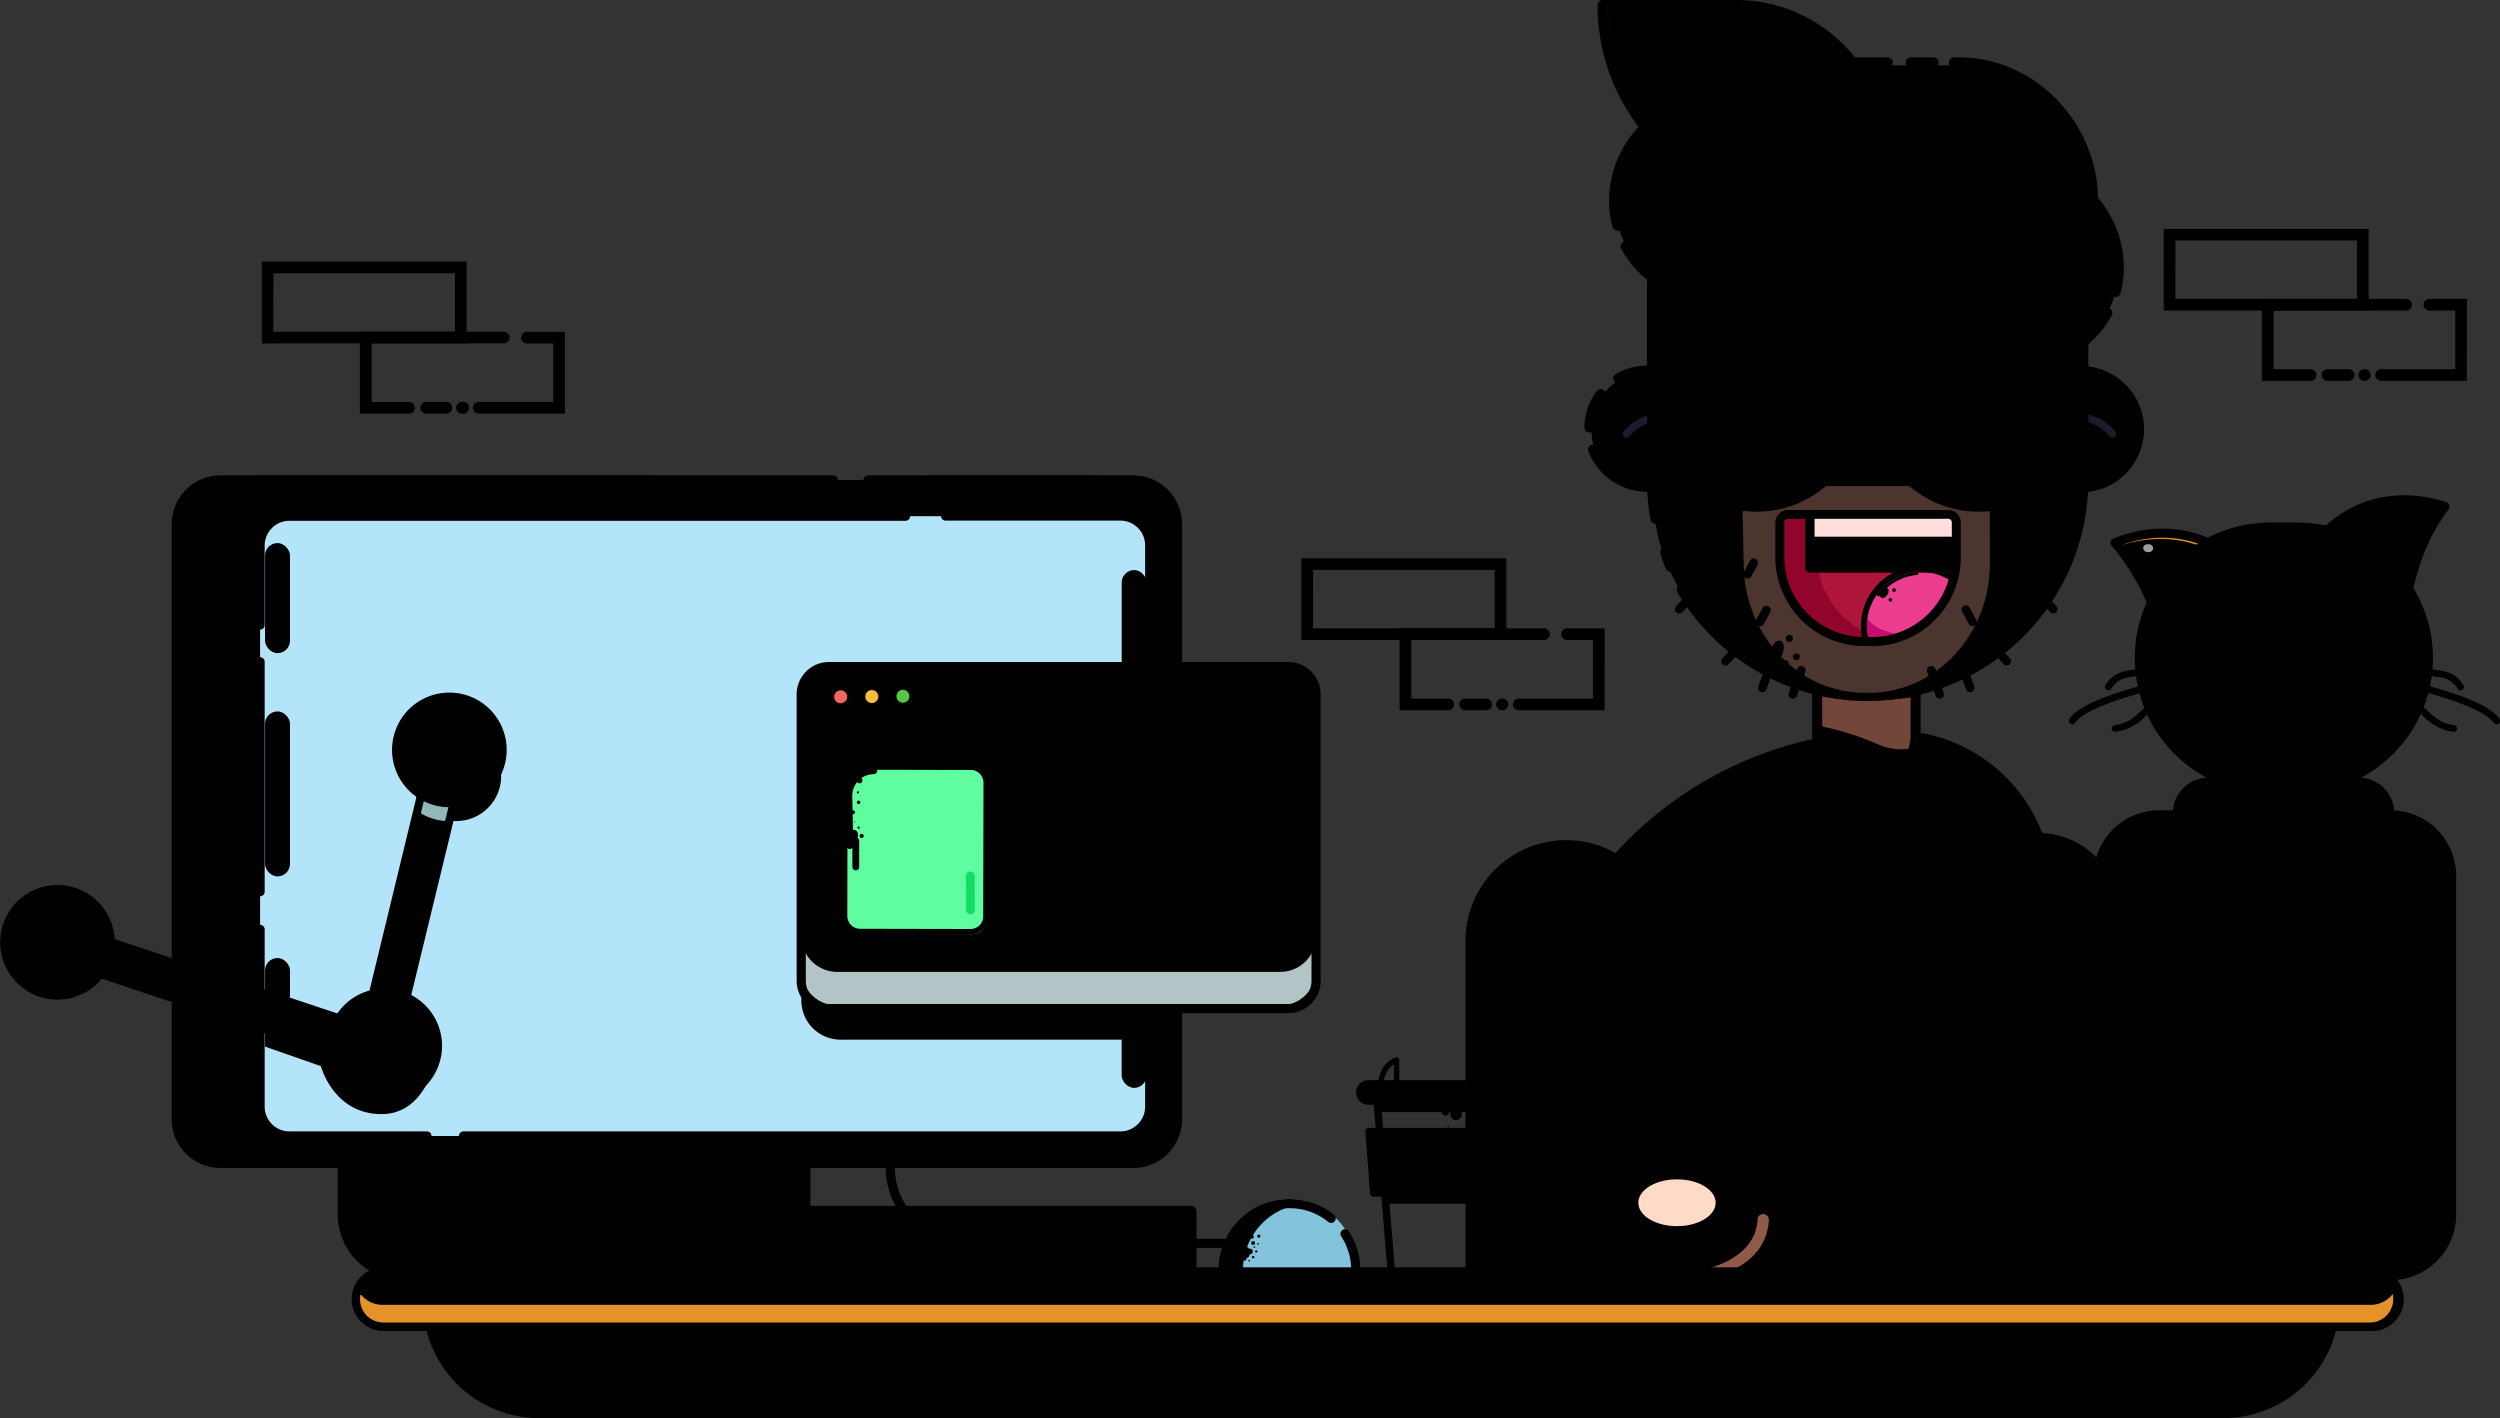 <svg viewBox="0 0 676.99 384.01">
  <rect x="0" y="0" width="676.99" height="384.01" fill="#333333" stroke="none"/>
  <defs>
    <style>
      .cls-1 {
        fill: #f7bd3d
      }

      .cls-19,
      .cls-2 {
        fill: #181828
      }

      .cls-10,
      .cls-13,
      .cls-3,
      .cls-42,
      .cls-5,
      .cls-64 {
        fill: #fff
      }

      .cls-3 {
        opacity: .48
      }

      .cls-10 {
        opacity: .2
      }

      .cls-9 {
        fill: #df8a3a
      }

      .cls-10,
      .cls-42,
      .cls-43 {
        isolation: isolate
      }

      .cls-11 {
        fill: #c0dbe2
      }

      .cls-12 {
        fill: #f7b14b
      }

      .cls-13 {
        opacity: .7
      }

      .cls-14 {
        fill: #91dcdc
      }

      .cls-15 {
        fill: #5ba3ba
      }

      .cls-16 {
        fill: #d17e1c
      }

      .cls-17 {
        fill: #6f6372
      }

      .cls-18 {
        fill: #63456b
      }

      .cls-19 {
        opacity: .5
      }

      .cls-20 {
        fill: #f04d6a
      }

      .cls-21 {
        fill: #928f93
      }

      .cls-23 {
        fill: #c0f3ff
      }

      .cls-24,
      .cls-43 {
        fill: #e89176
      }

      .cls-25 {
        fill: #ce7057
      }

      .cls-26 {
        fill: #ffbb59
      }

      .cls-27 {
        fill: #ffdbab
      }

      .cls-29 {
        fill: #fdc6a2
      }

      .cls-32 {
        fill: #ffe8dc
      }

      .cls-34 {
        fill: #73c7e5
      }

      .cls-35 {
        fill: #eefbff
      }

      .cls-36 {
        opacity: .15
      }

      .cls-37 {
        fill: #1b3c47
      }

      .cls-39 {
        fill: #ffd097
      }

      .cls-42 {
        opacity: .55
      }

      .cls-43 {
        opacity: .62
      }

      .cls-44 {
        fill: #ffc1b3
      }

      .cls-64 {
        opacity: .25
      }

      .cls-50 {
        fill: none
      }

      .cls-51 {
        fill: #8c7f93
      }

      .cls-53 {
        fill: #aeffcf
      }

      .cls-63 {
        fill: #ff7dc7
      }
    </style>
  </defs>
  <g id="Layer_2" data-name="Layer 2">
    <g id="Layer_1-2" data-name="Layer 1">
      <path class="cls-1" d="M603.5 207.07h30.4v32.48a15.2 15.2 0 01-15.2 15.2 15.2 15.2 0 01-15.2-15.2v-32.48z" />
      <path class="cls-2"
        d="M618.86 256.08a16.43 16.43 0 01-16.42-16.42v-32.47a1.21 1.21 0 011.22-1.22h30.4a1.22 1.22 0 011.22 1.22v32.47a16.44 16.44 0 01-16.42 16.42zm-14-47.68v31.26a14 14 0 0014 14 14 14 0 0014-14V208.4z" />
      <path class="cls-1" d="M585.23 168.9a61.1 61.1 0 00-12-21.92c11-4.5 23.31-3.22 32.37 4.56" />
      <path class="cls-3" d="M601.05 157.52c-2.43-8.05-19.31-10.2-28.95-9.36 11-4.5 23.31-3.22 32.37 4.56" />
      <path
        d="M574.58 146.18c.44.51-1.37 1.19-.94 1.73 10.1-3.5 21.09-2.45 29.51 4.11l1.56-1.14c-9.01-7.74-19.05-9.21-30.13-4.7z"
        fill="#d39021" />
      <path class="cls-2" d="M590.78 164.39L585 169a61.12 61.12 0 00-11.2-22.31 60.89 60.89 0 0116.98 17.7z" />
      <path class="cls-2"
        d="M586.21 159a1 1 0 01-.8-.44c-4.91-8.05-11.82-9.68-11.93-9.68a.93.93 0 01-.71-1.07 1 1 0 011.08-.71c.31.07 7.79 1.84 13.11 10.54a.92.92 0 01-.3 1.27 1 1 0 01-.45.09z" />
      <path class="cls-5"
        d="M588.78 149.94a7.18 7.18 0 00-2.63-.62.3.3 0 01-.29-.31.31.31 0 01.31-.29 8 8 0 012.86.65.31.31 0 01.16.41.31.31 0 01-.41.16z" />
      <ellipse cx="581.68" cy="148.43" rx="1.08" ry="1.35" transform="rotate(-88.89 581.708 148.417)" opacity=".61"
        fill="#fff" />
      <path class="cls-2"
        d="M584.67 170.12a1.21 1.21 0 01-1.16-.87 59.48 59.48 0 00-11.72-21.48 1.22 1.22 0 01-.25-1.07 1.2 1.2 0 01.72-.84c11.92-4.87 24.49-3.09 33.63 4.76a1.21 1.21 0 01.13 1.71 1.22 1.22 0 01-1.72.13c-8-6.89-19-8.69-29.56-4.94a61.72 61.72 0 0111.1 21 1.21 1.21 0 01-.82 1.51 1 1 0 01-.35.09z" />
      <path
        d="M645.38 180.89a2.69 2.69 0 01-2.69-2.68V163a2.69 2.69 0 015.38 0v15.22a2.68 2.68 0 01-2.68 2.7zm0-22.17a2.69 2.69 0 01-2.69-2.69v-5.69a2.69 2.69 0 015.38 0V156a2.68 2.68 0 01-2.69 2.72z"
        fill="#113c47" opacity=".2" />
      <path class="cls-1" d="M650.18 160.47a60.69 60.69 0 0111.94-21.92c-11-4.5-23.32-3.23-32.38 4.56" />
      <path class="cls-3" d="M631.27 154.46c2.42-8.05 18.52-16.64 30.85-15.91-11-4.5-23.32-3.23-32.38 4.56" />
      <path class="cls-5" d="M630.12 149.4c2.42-8.05 22.41-14.4 32.37-10.48-11-4.49-23.31-3.22-32.37 4.57" />
      <path class="cls-2"
        d="M646.3 151.07l5.14 7.34c2.15-8.13 5.86-14 11.09-20.56l.1-1.75c-6.78 4.68-11.97 7.99-16.33 14.97z" />
      <path class="cls-1"
        d="M615.4 142.72h6.12A35.47 35.47 0 01657 178.19a35.47 35.47 0 01-35.48 35.48h-6.12a35.47 35.47 0 01-35.48-35.48 35.47 35.47 0 0135.48-35.47z" />
      <path class="cls-5"
        d="M615.4 142.72h6.12A35.47 35.47 0 01657 178.19c-4.23-15.44-15.3-31.14-34.89-31.14H616c-19.59 0-29.82 13.42-36.06 31.14a35.47 35.47 0 0135.46-35.47z" />
      <path class="cls-9"
        d="M657.57 177.76a35.47 35.47 0 01-35.47 35.47H616a35.47 35.47 0 01-35.47-35.47c0-.76 0-1.52.07-2.27a35.47 35.47 0 0035.47 33.21h6.13a35.46 35.46 0 0035.4-33.21c-.05.75-.03 1.51-.03 2.27z" />
      <path class="cls-2" d="M652.77 197.23c-7.41-1.75-6.87-.88-13.6-8.53 0 0-2 9.61 5.58 15.2z" />
      <path class="cls-2"
        d="M646.41 202.39s-5.81-.82-11.32-6.66c0 0-1.25 7.92 4.41 12.09zm19.89-15.45a1 1 0 01-.77-.42c-1.77-2.68-3.45-2.93-6.26-3.32a33.71 33.71 0 01-3.74-.69 33.62 33.62 0 00-5.37-.89 1 1 0 01-.84-1 .91.91 0 011-.84 35.1 35.1 0 015.67.93 30.78 30.78 0 003.55.66c2.85.41 5.31.75 7.52 4.12a.93.93 0 01-.26 1.3 1 1 0 01-.51.16zm9.75 9.2a.93.93 0 01-.78-.42c-1.75-2.66-8.95-5.77-19.74-8.6a35 35 0 00-5.37-.88.94.94 0 01.17-1.86 36.26 36.26 0 015.67.94c8.06 2.09 18.27 5.38 20.83 9.34a.92.92 0 01-.25 1.29.89.89 0 01-.53.19zm-11.6 2.01h-.16a13.49 13.49 0 01-8-4.15 16 16 0 00-3.85-2.88 34.55 34.55 0 00-5.07-2 .92.92 0 01-.6-1.16.94.94 0 011.16-.6 38.43 38.43 0 015.38 2.15 19.06 19.06 0 014.29 3.17c1.86 1.71 3.47 3.23 7 3.68a.94.94 0 01-.14 1.86zm-93.53-11.21a1 1 0 00.78-.42c1.76-2.68 3.45-2.93 6.25-3.32a33.71 33.71 0 003.74-.69 33.8 33.8 0 015.37-.89 1 1 0 00.84-1 .91.91 0 00-1-.84 35.1 35.1 0 00-5.67.93 30.78 30.78 0 01-3.55.66c-2.85.41-5.31.75-7.52 4.12a.93.93 0 00.26 1.3 1 1 0 00.51.16zm-9.75 9.2a.93.93 0 00.78-.42c1.75-2.66 8.95-5.77 19.74-8.6a35 35 0 015.37-.88.94.94 0 00-.17-1.86 36.26 36.26 0 00-5.67.94c-8.06 2.09-18.27 5.38-20.83 9.34a.92.92 0 00.25 1.29.89.89 0 00.53.19zm11.6 2.01h.16a13.49 13.49 0 008-4.15 16.2 16.2 0 013.86-2.88 34 34 0 015.06-2 .92.92 0 00.6-1.16.94.94 0 00-1.16-.6 38.43 38.43 0 00-5.38 2.15 19.06 19.06 0 00-4.29 3.17c-1.86 1.71-3.46 3.23-7 3.68a.94.94 0 00.14 1.86z" />
      <rect class="cls-5" x="591.72" y="158.31" width="23.8" height="28.97" rx="11.89" />
      <circle class="cls-2" cx="603.35" cy="173.72" r="8.79" />
      <circle class="cls-10" cx="605.84" cy="177.47" r="2.22" />
      <ellipse class="cls-5" cx="601.53" cy="170.34" rx="4.45" ry="3.39" />
      <rect class="cls-5" x="622.82" y="158.31" width="23.8" height="28.97" rx="11.89" />
      <circle class="cls-2" cx="634.45" cy="173.72" r="8.79" />
      <circle class="cls-10" cx="636.94" cy="177.47" r="2.22" />
      <ellipse class="cls-5" cx="632.62" cy="170.34" rx="4.45" ry="3.39" />
      <path class="cls-5"
        d="M602.74 152.19a26.51 26.51 0 015.66-1.95 29.63 29.63 0 015.93-.69.64.64 0 01.64.62.63.63 0 01-.59.63 29.54 29.54 0 00-5.61 1 32.59 32.59 0 00-5.33 1.92.83.83 0 01-1.09-.42.82.82 0 01.39-1.11z" />
      <ellipse class="cls-5" cx="618.54" cy="150.08" rx="1.08" ry="1.35" transform="rotate(-88.89 618.564 150.07)" />
      <path class="cls-2"
        d="M621.52 214.89h-6.12a36.7 36.7 0 110-73.39h6.12a36.7 36.7 0 110 73.39zm-6.12-71a34.26 34.26 0 000 68.52h6.12a34.26 34.26 0 000-68.52z" />
      <path class="cls-2"
        d="M652.35 160.22a1.33 1.33 0 01-.28 0 1.21 1.21 0 01-.91-1.46 57.79 57.79 0 018.94-20.92c-10.81-3.06-21.62-.57-29.18 6.83a1.22 1.22 0 11-1.71-1.74c8.61-8.41 21-11 33.26-6.91a1.24 1.24 0 01.59 1.89c-4.57 6.11-7.51 12.71-9.53 21.4a1.22 1.22 0 01-1.18.91z" />
      <ellipse class="cls-9" cx="624.94" cy="205.15" rx="2.59" ry=".97" />
      <circle class="cls-9" cx="620.04" cy="205.36" r="1" />
      <ellipse class="cls-5" cx="644.21" cy="145.01" rx="1.82" ry=".89" transform="rotate(-30 644.204 145.014)" />
      <circle class="cls-5" cx="646.3" cy="146.64" r=".41" />
      <path class="cls-2"
        d="M617.76 185.47a1.74 1.74 0 00-1.32 2.89c.79.87 1.93 1.91 3.2 1.91s2.41-1 3.19-1.91a1.74 1.74 0 00-.16-2.46 1.8 1.8 0 00-1.1-.43z" />
      <path class="cls-11" d="M376.08 323.79h23.87v2.17h-23.87zm26.19-25.08l-.21 2.44h-29.23l-.21-2.44h29.65z" />
      <path class="cls-2"
        d="M396.56 346.71h-17.69a3.2 3.2 0 01-3.17-2.92l-3.81-46.08a1 1 0 011-1.09h29.65a1 1 0 01.74.32 1 1 0 01.27.77L401 328.07a1 1 0 11-2-.16l2.42-29.28H374l3.73 45a1.17 1.17 0 001.16 1.07h17.69a1.17 1.17 0 001.16-1.07l.93-11.2a1 1 0 011.09-.92 1 1 0 01.92 1.09l-.93 11.19a3.2 3.2 0 01-3.19 2.92z" />
      <path class="cls-5" d="M368.19 293.28h39.06v4.7h-39.06z" />
      <path class="cls-2"
        d="M404.89 299.16h-34.35a3.32 3.32 0 110-6.64h34.35a3.32 3.32 0 010 6.64zm-34.35-4.7a1.38 1.38 0 100 2.76h34.35a1.38 1.38 0 100-2.76z" />
      <path class="cls-2"
        d="M373.8 294.18a.72.72 0 01-.68-.76c0-.22.36-5.38 4.8-7.07a.73.73 0 011 .68v6a.72.72 0 01-1.44 0v-4.84c-2.67 1.7-2.9 5.28-2.91 5.32a.71.71 0 01-.77.67z" />
      <circle class="cls-5" cx="392.19" cy="305.08" r=".2" />
      <circle class="cls-11" cx="394.3" cy="301.76" r="1.56" />
      <circle class="cls-11" cx="397.38" cy="304.44" r=".44" />
      <circle class="cls-11" cx="398.57" cy="301.89" r=".41" />
      <circle class="cls-11" cx="391.41" cy="301.11" r=".98" />
      <circle class="cls-11" cx="394.6" cy="307.28" r=".37" />
      <path class="cls-12" d="M370.95 305.89l1.27 16.63h31.41l1.45-16.63h-34.13z" />
      <path class="cls-2"
        d="M403.45 324.07H372a1 1 0 01-1-.93l-1.26-16.63a1 1 0 011-1.08h34.12a1 1 0 01.75.32 1 1 0 01.26.77l-1.45 16.63a1 1 0 01-.97.92zm-30.48-2h29.56l1.27-14.62h-31.94z" />
      <path class="cls-2" d="M381.05 311.24h-9a.47.47 0 010-.93h9a.47.47 0 110 .93z" />
      <ellipse class="cls-13" cx="378.25" cy="316.8" rx="3.68" ry="2.89" transform="rotate(-45 378.25 316.794)" />
      <ellipse class="cls-13" cx="384.01" cy="314.43" rx="1.44" ry="1.14" transform="rotate(-45 384.01 314.428)" />
      <path class="cls-14" d="M210.13 327.96h112.38v17.46H210.13z" />
      <path class="cls-15" d="M210.13 327.96h112.38v4.12H210.13z" />
      <path class="cls-2"
        d="M322.52 346.88H210.13a1.45 1.45 0 01-1.45-1.46V328a1.45 1.45 0 011.45-1.45h112.39A1.45 1.45 0 01324 328v17.46a1.45 1.45 0 01-1.48 1.42zM211.59 344h109.47v-14.58H211.59z" />
      <path class="cls-12" d="M115.69 353.62h516.7a30.24 30.24 0 01-30.24 30.24H145.94a30.24 30.24 0 01-30.24-30.24z" />
      <path class="cls-16" d="M631.59 360.3a28.37 28.37 0 01-1.23 4H117.73a28.37 28.37 0 01-1.23-4z" />
      <path class="cls-2"
        d="M602.15 384H145.94a31.44 31.44 0 01-31.4-31.4 1.16 1.16 0 012.31 0 29.12 29.12 0 0029.09 29.09h456.21a29.12 29.12 0 0029.09-29.09 1.15 1.15 0 112.3 0 31.43 31.43 0 01-31.39 31.4z" />
      <rect class="cls-17" x="568.49" y="220.97" width="95.09" height="124.14" rx="16.2" />
      <path class="cls-18"
        d="M595.82 344.38h-11.14a16.19 16.19 0 01-16.19-16.19v-91.74a16.19 16.19 0 0116.19-16.2h11.14a16.2 16.2 0 00-16.2 16.2v91.74a16.19 16.19 0 0016.2 16.19z" />
      <circle class="cls-19" cx="616.03" cy="254.16" r="10.16" />
      <circle class="cls-19" cx="616.03" cy="254.16" r="7.19" />
      <path class="cls-2"
        d="M616 265.54a11.38 11.38 0 1111.38-11.38A11.4 11.4 0 01616 265.54zm0-20.33a8.95 8.95 0 109 8.95 9 9 0 00-9-8.95z" />
      <circle class="cls-19" cx="616.03" cy="297.71" r="22.14" />
      <circle class="cls-19" cx="616.03" cy="297.71" r="15.65" />
      <path class="cls-2"
        d="M616 321.4a23.69 23.69 0 1123.69-23.69A23.72 23.72 0 01616 321.4zm0-44.28a20.59 20.59 0 1020.59 20.59A20.61 20.61 0 00616 277.12zm-25.77-40.65a3.73 3.73 0 113.72-3.72 3.73 3.73 0 01-3.72 3.72zm0-5.59a1.87 1.87 0 101.86 1.87 1.87 1.87 0 00-1.86-1.87zm51.61 5.59a3.73 3.73 0 113.72-3.72 3.73 3.73 0 01-3.72 3.72zm0-5.59a1.87 1.87 0 101.86 1.87 1.87 1.87 0 00-1.86-1.87z" />
      <circle class="cls-20" cx="616.03" cy="229.95" r="3.54" />
      <path class="cls-2"
        d="M616 234.42a4.47 4.47 0 114.48-4.47 4.47 4.47 0 01-4.48 4.47zm0-7.08a2.61 2.61 0 102.61 2.61 2.61 2.61 0 00-2.61-2.61zm-25.77 110.27a3.72 3.72 0 113.72-3.72 3.73 3.73 0 01-3.72 3.72zm0-5.58a1.86 1.86 0 101.86 1.86 1.86 1.86 0 00-1.86-1.89zm51.61 5.58a3.72 3.72 0 113.72-3.72 3.73 3.73 0 01-3.72 3.72zm0-5.58a1.86 1.86 0 101.86 1.86 1.86 1.86 0 00-1.86-1.89z" />
      <rect class="cls-18" x="577.8" y="271.47" width="4.36" height="19.09" rx="2.18" />
      <rect class="cls-21" x="657.91" y="248.02" width="4.36" height="19.09" rx="2.18" />
      <rect class="cls-21" x="657.91" y="308.2" width="4.36" height="19.09" rx="1.62" />
      <path class="cls-2"
        d="M647.38 346.66h-62.69a17.77 17.77 0 01-17.75-17.75v-91.74a17.77 17.77 0 0117.75-17.75h62.69a17.77 17.77 0 0117.75 17.75v91.74a17.77 17.77 0 01-17.75 17.75zm-62.69-124.13A14.66 14.66 0 00570 237.17v91.74a14.66 14.66 0 0014.65 14.65h62.69A14.66 14.66 0 00662 328.91v-91.74a14.66 14.66 0 00-14.64-14.64z" />
      <rect class="cls-17" x="93.02" y="220.97" width="95.09" height="124.14" rx="16.2" />
      <path class="cls-18"
        d="M120.35 344.38h-11.13A16.19 16.19 0 0193 328.19v-91.74a16.2 16.2 0 0116.2-16.2h11.13a16.2 16.2 0 00-16.2 16.2v91.74a16.19 16.19 0 0016.22 16.19z" />
      <circle class="cls-19" cx="140.57" cy="254.16" r="10.16" />
      <circle class="cls-19" cx="140.57" cy="254.16" r="7.19" />
      <path class="cls-2"
        d="M140.57 265.54A11.38 11.38 0 11152 254.16a11.39 11.39 0 01-11.43 11.38zm0-20.33a8.95 8.95 0 108.94 8.95 9 9 0 00-8.94-8.95z" />
      <circle class="cls-19" cx="140.57" cy="297.71" r="22.14" />
      <circle class="cls-19" cx="140.57" cy="297.71" r="15.65" />
      <path class="cls-2"
        d="M140.57 321.4a23.69 23.69 0 1123.69-23.69 23.72 23.72 0 01-23.69 23.69zm0-44.28a20.59 20.59 0 1020.58 20.59 20.61 20.61 0 00-20.58-20.59zm-25.81-40.65a3.73 3.73 0 113.72-3.72 3.73 3.73 0 01-3.72 3.72zm0-5.59a1.87 1.87 0 101.86 1.87 1.87 1.87 0 00-1.86-1.87zm51.61 5.59a3.73 3.73 0 113.73-3.72 3.73 3.73 0 01-3.73 3.72zm0-5.59a1.87 1.87 0 101.86 1.87 1.87 1.87 0 00-1.86-1.87zm-51.61 106.73a3.72 3.72 0 113.72-3.72 3.73 3.73 0 01-3.72 3.72zm0-5.58a1.86 1.86 0 101.86 1.86 1.86 1.86 0 00-1.86-1.89zm51.61 5.58a3.72 3.72 0 113.73-3.72 3.73 3.73 0 01-3.73 3.72zm0-5.58a1.86 1.86 0 101.86 1.86 1.86 1.86 0 00-1.86-1.89z" />
      <rect class="cls-18" x="102.33" y="271.47" width="4.36" height="19.09" rx="2.18" />
      <rect class="cls-21" x="182.44" y="248.02" width="4.36" height="19.09" rx="1.62" />
      <rect class="cls-21" x="182.44" y="308.2" width="4.36" height="19.09" rx="1.62" />
      <path class="cls-2"
        d="M171.91 346.66h-62.69a17.77 17.77 0 01-17.75-17.75v-91.74a17.77 17.77 0 0117.75-17.75h62.69a17.77 17.77 0 0117.75 17.75v91.74a17.77 17.77 0 01-17.75 17.75zm-62.69-124.13a14.66 14.66 0 00-14.64 14.64v91.74a14.66 14.66 0 0014.64 14.65h62.69a14.66 14.66 0 0014.65-14.65v-91.74a14.66 14.66 0 00-14.65-14.64z" />
      <path d="M331.21 343.91a18 18 0 1135.92 0" fill="#83c3db" />
      <path class="cls-23" d="M352.41 326.07a18 18 0 00-15.82 17.84h-4.29a18 18 0 0118-18 16.89 16.89 0 012.11.16z" />
      <path class="cls-2"
        d="M367.13 345.15a1.24 1.24 0 01-1.23-1.24 16.63 16.63 0 00-2.71-9.12 1.24 1.24 0 012.08-1.36 19.16 19.16 0 013.1 10.48 1.24 1.24 0 01-1.24 1.24zm-35.92 0a1.24 1.24 0 01-1.24-1.24 19.2 19.2 0 0131.21-15 1.24 1.24 0 11-1.55 1.93 16.57 16.57 0 00-10.46-3.67 16.75 16.75 0 00-16.73 16.73 1.24 1.24 0 01-1.23 1.25z" />
      <path class="cls-24"
        d="M488.94 54.37a25.94 25.94 0 01-51.87 0c0-14.33 11.61-27.18 25.93-27.18S488.94 40 488.94 54.37z" />
      <path class="cls-25"
        d="M487.66 55.17a25.69 25.69 0 01-.75 5.57h-1.16a51.46 51.46 0 01-36.52-15.13 52.23 52.23 0 01-6.82-8.42 25.09 25.09 0 012.32-2.29 51.1 51.1 0 004.5 5.14 51.46 51.46 0 0036.52 15.13z" />
      <path class="cls-2"
        d="M463 81.67a27.29 27.29 0 01-24-14.35 1.36 1.36 0 112.4-1.29 24.58 24.58 0 0046.21-11.66c0-14-11.26-25.82-24.58-25.82s-24.57 11.82-24.57 25.82a24.8 24.8 0 00.83 6.37 1.36 1.36 0 11-2.63.7 27.06 27.06 0 01-.93-7.07c0-15.48 12.5-28.55 27.3-28.55s27.31 13.07 27.31 28.55A27.34 27.34 0 01463 81.67z" />
      <path class="cls-24"
        d="M521.88 72.42a25.94 25.94 0 0051.88 0c0-14.33-11.61-27.18-25.94-27.18s-25.94 12.85-25.94 27.18z" />
      <path class="cls-25"
        d="M523.16 73.22a25.69 25.69 0 00.76 5.57h1.16a51.7 51.7 0 0043.33-23.55A26.28 26.28 0 00566.1 53c-1.39 1.81-4.91.48-6.52 2.09-9.34 9.35-20.24 18.18-34.5 18.18z" />
      <path class="cls-2"
        d="M547.82 99.72a27.34 27.34 0 01-27.3-27.3c0-15.48 12.5-28.55 27.3-28.55s27.3 13.07 27.3 28.55a27.62 27.62 0 01-.92 7.08 1.37 1.37 0 01-2.64-.71 24.38 24.38 0 00.84-6.37c0-14-11.26-25.82-24.58-25.82s-24.57 11.82-24.57 25.82a24.58 24.58 0 0046.21 11.66 1.36 1.36 0 112.4 1.29 27.3 27.3 0 01-24.04 14.35z" />
      <path class="cls-26"
        d="M450.17 338.66l-52.1 11.16v-95a26.05 26.05 0 0126.05-26.06 26.05 26.05 0 0126.05 26.06z" />
      <path class="cls-27"
        d="M426.66 228.91a26 26 0 00-23 25.87v93.73l-6.15 1.31v-95a26.05 26.05 0 0126.06-26.05 23.88 23.88 0 013.09.14z" />
      <path class="cls-2"
        d="M398.07 351a1.21 1.21 0 01-.77-.27 1.24 1.24 0 01-.45-.95v-95a27.27 27.27 0 1154.54 0v83.88a1.22 1.22 0 01-1 1.19L398.32 351a1.07 1.07 0 01-.25 0zm26.05-121.1a24.86 24.86 0 00-24.83 24.84v93.54l49.71-10.6v-82.9a24.86 24.86 0 00-24.88-24.84zm26.05 108.72z" />
      <path class="cls-26"
        d="M512.58 199a42.11 42.11 0 0142.11 42.11v111.5H412.1v-53.13A100.48 100.48 0 01512.58 199z" />
      <path d="M554.55 241.9v106.48H544v-96a10.53 10.53 0 0110.55-10.48z" fill="#f4a031" />
      <path class="cls-27"
        d="M517.36 199.22a100.51 100.51 0 00-93.67 100.26v53.13h-11.2v-53.13A100.49 100.49 0 01513 199a42.29 42.29 0 014.36.22z" />
      <path class="cls-2"
        d="M554.69 353.83H412.1a1.21 1.21 0 01-1.22-1.22v-53.13a101.81 101.81 0 01101.7-101.7 43.37 43.37 0 0143.33 43.32v111.51a1.22 1.22 0 01-1.22 1.22zm-141.37-2.44h140.15V241.1a40.94 40.94 0 00-40.89-40.89 99.38 99.38 0 00-99.26 99.27z" />
      <rect class="cls-26" x="531.05" y="226.8" width="41.81" height="115.09" rx="20.9" />
      <path class="cls-27"
        d="M555.56 341.78c-.72.07-1.44.11-2.18.11a20.91 20.91 0 01-20.9-20.89v-73.3a20.9 20.9 0 0120.9-20.9c.74 0 1.46 0 2.18.11a20.91 20.91 0 00-18.73 20.79V321a20.92 20.92 0 0018.73 20.78z" />
      <path class="cls-2"
        d="M552 343.11A22.15 22.15 0 01529.84 321v-73.3a22.12 22.12 0 0144.24 0V321A22.15 22.15 0 01552 343.11zM552 228a19.71 19.71 0 00-19.69 19.68V321a19.69 19.69 0 1039.38 0v-73.3A19.71 19.71 0 00552 228z" />
      <rect class="cls-26" x="502.84" y="271.92" width="35.41" height="115.09" rx="17.71"
        transform="rotate(90 520.545 329.465)" />
      <path class="cls-2"
        d="M560.38 348.39h-79.67a18.93 18.93 0 010-37.85h79.67a18.93 18.93 0 110 37.85zM480.71 313a16.49 16.49 0 100 33h79.67a16.49 16.49 0 100-33z" />
      <ellipse class="cls-29" cx="457.99" cy="329.89" rx="22.56" ry="17.62" />
      <path
        d="M460.53 347a1.53 1.53 0 01-.23-3 27.23 27.23 0 007.8-2.68c4.95-2.66 7.59-6.4 7.84-11.11a1.51 1.51 0 011.61-1.45 1.54 1.54 0 011.45 1.61c-.31 5.8-3.6 10.54-9.53 13.69a30.37 30.37 0 01-8.72 3z"
        opacity=".62" fill="#e89176" />
      <path class="cls-2"
        d="M458 348.63c-6.56 0-13.09-2.12-17.75-6.26-4.15-3.7-6.27-8.47-5.95-13.42.32-5.17 3.22-9.87 8.15-13.25a1.15 1.15 0 111.3 1.9c-4.33 3-6.88 7-7.16 11.49-.27 4.24 1.58 8.34 5.19 11.56 7.84 7 21.49 7.66 30.43 1.53 4.33-3 6.87-7.05 7.16-11.49.26-4.24-1.58-8.34-5.2-11.56a1.15 1.15 0 011.53-1.72c4.16 3.7 6.27 8.47 6 13.42-.33 5.17-3.22 9.87-8.15 13.25a27.61 27.61 0 01-15.55 4.55z" />
      <ellipse cx="454.12" cy="325.7" rx="10.47" ry="6.34" fill="#ffdbc7" />
      <rect class="cls-32" x="426.41" y="310.9" width="3.64" height="19.62" rx="1.82" />
      <rect class="cls-32" x="540.6" y="253.08" width="3.64" height="19.62" rx="1.82" />
      <rect class="cls-32" x="407.4" y="251.12" width="3.64" height="19.62" rx="1.82" />
      <path class="cls-15" transform="rotate(-180 177.24 325.765)" d="M148.16 298.4h58.16v54.73h-58.16z" />
      <path class="cls-2"
        d="M206.32 354.37h-58.16a1.25 1.25 0 01-1.24-1.24V298.4a1.24 1.24 0 011.24-1.24h58.16a1.24 1.24 0 011.24 1.24v54.73a1.25 1.25 0 01-1.24 1.24zm-56.92-2.48h55.68v-52.25H149.4z" />
      <path class="cls-14" transform="rotate(-180 189.13 325.765)" d="M160.05 298.4h58.16v54.73h-58.16z" />
      <path class="cls-2"
        d="M218.21 354.37h-58.16a1.24 1.24 0 01-1.24-1.24V298.4a1.23 1.23 0 011.24-1.24h58.16a1.24 1.24 0 011.24 1.24v54.73a1.25 1.25 0 01-1.24 1.24zm-56.92-2.48H217v-52.25h-55.71z" />
      <path class="cls-15" d="M165.79 316.48H203v8.68h-37.21a4.34 4.34 0 01-4.34-4.34 4.34 4.34 0 014.34-4.34z"
        transform="rotate(-180 182.2 320.82)" />
      <rect class="cls-15" x="47.73" y="129.98" width="259.84" height="185.06" rx="11.92"
        transform="rotate(-180 177.65 222.51)" />
      <path class="cls-2"
        d="M295.65 316.28h-236a13.18 13.18 0 01-13.16-13.16V141.9a13.18 13.18 0 0113.16-13.16h117a1.24 1.24 0 110 2.48h-117A10.69 10.69 0 0049 141.9v161.22a10.69 10.69 0 0010.65 10.68h236a10.69 10.69 0 0010.68-10.68V141.9a10.69 10.69 0 00-10.68-10.68h-44.17a1.24 1.24 0 110-2.48h44.17a13.18 13.18 0 0113.16 13.16v161.22a13.18 13.18 0 01-13.16 13.16z" />
      <rect class="cls-14" x="59.02" y="129.98" width="259.84" height="185.06" rx="11.92"
        transform="rotate(-180 188.94 222.51)" />
      <rect x="70.43" y="139.79" width="240.91" height="167.83" rx="7.94" transform="rotate(-180 190.885 223.705)"
        fill="#b4e4f9" />
      <ellipse class="cls-15" cx="188.68" cy="325.28" rx="1.54" ry=".66" />
      <circle class="cls-15" cx="185.3" cy="327.96" r=".9" />
      <circle class="cls-15" cx="191.39" cy="327.51" r=".9" />
      <circle class="cls-15" cx="172.02" cy="324.46" r="2.11" />
      <circle class="cls-15" cx="194.17" cy="324.46" r="2.11" />
      <circle class="cls-15" cx="177.29" cy="327.53" r=".95" />
      <circle class="cls-15" cx="172.11" cy="329.98" r=".94" />
      <circle class="cls-15" cx="167.73" cy="327.96" r=".43" />
      <circle class="cls-15" cx="169.45" cy="327.53" r=".95" />
      <rect class="cls-34" x="303.75" y="200.35" width="6.76" height="94.24" rx="3.38"
        transform="rotate(180 307.125 247.47)" />
      <rect class="cls-34" x="303.75" y="154.37" width="6.76" height="29.8" rx="3.38" />
      <rect class="cls-35" x="71.77" y="192.66" width="6.76" height="44.67" rx="3.38"
        transform="rotate(-180 75.15 214.99)" />
      <rect class="cls-35" x="71.77" y="147.07" width="6.76" height="29.8" rx="3.38"
        transform="rotate(180 75.15 161.97)" />
      <rect class="cls-35" x="71.77" y="259.42" width="6.76" height="13.27" rx="3.38"
        transform="rotate(-180 75.15 266.06)" />
      <path class="cls-2"
        d="M70.43 170.51a1.25 1.25 0 01-1.24-1.24v-21.54a9.19 9.19 0 019.18-9.18h166.84a1.24 1.24 0 110 2.48H78.37a6.71 6.71 0 00-6.7 6.7v21.54a1.25 1.25 0 01-1.24 1.24zM303.4 308.86H125.51a1.24 1.24 0 110-2.48H303.4a6.71 6.71 0 006.7-6.7v-152a6.71 6.71 0 00-6.7-6.7h-47.33a1.24 1.24 0 110-2.48h47.33a9.19 9.19 0 019.18 9.18v152a9.19 9.19 0 01-9.18 9.18zm-187.79 0H78.37a9.19 9.19 0 01-9.18-9.18v-48a1.24 1.24 0 012.48 0v48a6.71 6.71 0 006.7 6.7h37.24a1.24 1.24 0 010 2.48zm-45.18-66.14a1.25 1.25 0 01-1.24-1.24v-62.26a1.24 1.24 0 112.48 0v62.26a1.25 1.25 0 01-1.24 1.24z" />
      <rect class="cls-15" x="56.94" y="149.8" width="10.21" height="5.59" rx="2.79"
        transform="rotate(90 62.05 152.59)" />
      <rect class="cls-15" x="54.88" y="252.11" width="14.34" height="5.59" rx="2.79"
        transform="rotate(90 62.045 254.905)" />
      <rect class="cls-15" x="56.94" y="186.47" width="10.21" height="5.59" rx="2.79"
        transform="rotate(90 62.045 189.265)" />
      <path class="cls-2"
        d="M306.94 316.28h-236a13.18 13.18 0 01-13.16-13.16V141.9a13.18 13.18 0 0113.16-13.16h154.72a1.24 1.24 0 110 2.48H70.94a10.69 10.69 0 00-10.68 10.68v161.22a10.69 10.69 0 0010.68 10.68h236a10.69 10.69 0 0010.68-10.68V141.9a10.69 10.69 0 00-10.68-10.68h-71.87a1.24 1.24 0 110-2.48h71.87a13.18 13.18 0 0113.16 13.16v161.22a13.18 13.18 0 01-13.16 13.16z" />
      <g class="cls-36">
        <path class="cls-37"
          d="M392.13 192.34H379v-22.19h39.07a1.58 1.58 0 110 3.16h-35.9v15.87h10a1.58 1.58 0 110 3.16z" />
        <path class="cls-37"
          d="M402.47 192.34h-5.69a1.58 1.58 0 110-3.16h5.69a1.58 1.58 0 110 3.16zm4.39 0h-.12a1.58 1.58 0 110-3.16h.12a1.58 1.58 0 010 3.16zm27.65 0h-23.23a1.58 1.58 0 010-3.16h20.08v-15.87h-7a1.58 1.58 0 110-3.16h10.18zm-26.6-19.03h-55.49v-22.14h55.49zm-52.35-3.16h49.19v-15.83h-49.18z" />
      </g>
      <g class="cls-36">
        <path class="cls-37"
          d="M110.6 112H97.45V89.83h39.08a1.58 1.58 0 010 3.15h-35.89v15.88h10a1.58 1.58 0 110 3.15z" />
        <path class="cls-37"
          d="M121 112h-5.7a1.58 1.58 0 010-3.15h5.7a1.58 1.58 0 010 3.15zm4.33 0h-.11a1.58 1.58 0 110-3.15h.11a1.58 1.58 0 110 3.15zm27.67 0h-23.24a1.58 1.58 0 110-3.15h20.07V93h-7a1.58 1.58 0 110-3.15H153zm-26.62-19H70.89V70.84h55.49zM74 89.83h49.19V74H74.05z" />
      </g>
      <g class="cls-36">
        <path class="cls-37"
          d="M625.65 103.13H612.5V80.94h39.07a1.58 1.58 0 010 3.16h-35.88V100h10a1.58 1.58 0 110 3.16z" />
        <path class="cls-37"
          d="M636 103.13h-5.7a1.58 1.58 0 110-3.16h5.7a1.58 1.58 0 110 3.16zm4.38 0h-.12a1.58 1.58 0 010-3.16h.12a1.58 1.58 0 010 3.16zm27.62 0h-23.2a1.58 1.58 0 010-3.16h20.08V84.1h-7a1.58 1.58 0 110-3.16h10.17zM641.43 84.1h-55.49V62h55.49zm-52.35-3.16h49.19V65.11h-49.18z" />
      </g>
      <path class="cls-2"
        d="M295.59 345.9h-11.73a.93.93 0 110-1.86h11.73a.93.93 0 010 1.86zm0 4.81h-11.73a.94.94 0 110-1.87h11.73a.94.94 0 010 1.87z" />
      <ellipse class="cls-5" cx="262.75" cy="354.03" rx="1.4" ry="2.12" />
      <circle class="cls-5" cx="262.34" cy="359.31" r=".99" />
      <circle class="cls-2" cx="298.2" cy="358.11" r="1.02" />
      <rect class="cls-12" x="96.1" y="344.59" width="553.37" height="14.95" rx="7.48" />
      <rect class="cls-12" x="96.1" y="344.59" width="553.37" height="14.95" rx="7.48" />
      <path
        d="M649.46 351.72a7.48 7.48 0 01-7.46 7.48H103.57a7.48 7.48 0 01-7.48-7.48 7.27 7.27 0 01.61-2.92 7.46 7.46 0 006.87 4.54H642a7.49 7.49 0 005.28-2.18 7.33 7.33 0 001.59-2.36 7.26 7.26 0 01.59 2.92z"
        fill="#e59328" />
      <path class="cls-2"
        d="M547.49 345.48h-20a1.15 1.15 0 110-2.3h20a1.15 1.15 0 110 2.3zm-429.59 5.15H96.74a.89.89 0 010-1.77h21.16a.89.89 0 110 1.77zm8.01 0h-3.49a.89.89 0 010-1.77h3.49a.89.89 0 010 1.77z" />
      <rect class="cls-39" x="276.5" y="345.23" width="61.99" height="4.29" rx="2.15" />
      <rect class="cls-39" x="233.27" y="345.23" width="34.64" height="4.29" rx="2.15" />
      <rect class="cls-39" x="160.62" y="345.23" width="34.64" height="4.29" rx="2.15" />
      <path class="cls-2"
        d="M642 360.43H103.57a8.63 8.63 0 010-17.25h412.29a1.15 1.15 0 110 2.3H103.57a6.33 6.33 0 000 12.65H642a6.33 6.33 0 000-12.65h-81.76a1.15 1.15 0 110-2.3H642a8.63 8.63 0 110 17.25z" />
      <path class="cls-29"
        d="M446.88 100.57l6.66.13a15.76 15.76 0 0115.4 16A15.68 15.68 0 01453 132.15l-6.66-.13a15.76 15.76 0 01-15.42-16 15.68 15.68 0 0115.95-15.41z" />
      <path class="cls-2"
        d="M430.4 117.12a1.36 1.36 0 01-1.35-1.38 16.8 16.8 0 013.32-9.82 1.36 1.36 0 112.19 1.62 14.06 14.06 0 00-2.78 8.24 1.36 1.36 0 01-1.38 1.34zm22.35 16.19h-.3l-6.68-.13a17.08 17.08 0 01-15.65-11 1.37 1.37 0 01.79-1.76 1.36 1.36 0 011.76.79 14.33 14.33 0 0013.16 9.27l6.64.14a14.38 14.38 0 00.55-28.75l-6.65-.14a14.28 14.28 0 00-7.47 1.91 1.36 1.36 0 01-1.86-.49 1.37 1.37 0 01.49-1.87 17 17 0 018.9-2.27l6.65.13a17.11 17.11 0 01-.33 34.21z" />
      <path class="cls-24"
        d="M449.18 113.44l3.46.06a8.19 8.19 0 018 8.34 8.18 8.18 0 01-8.32 8l-3.46-.07a8.19 8.19 0 01-8-8.33 8.17 8.17 0 018.32-8z" />
      <path class="cls-5"
        d="M437.52 110.88a5.8 5.8 0 012.91-3.17c1.16-.45.69-2.34-.51-1.88a7.7 7.7 0 00-4.1 4.09c-.48 1.14 1.19 2.13 1.68 1z" />
      <ellipse class="cls-5" cx="435.31" cy="114.5" rx="1.55" ry="1.24" transform="rotate(-81.4 436.279 113.522)" />
      <path class="cls-29"
        d="M557 100.57l6.66.13a15.76 15.76 0 0115.42 16 15.68 15.68 0 01-15.95 15.41l-6.65-.13A15.76 15.76 0 01541 116a15.68 15.68 0 0116-15.41z" />
      <path class="cls-2"
        d="M563.36 133.33h-.29l-6.69-.14a17.16 17.16 0 01-16.76-17.43 17.05 17.05 0 0117-16.75h.38l6.65.13a17.09 17.09 0 01-.28 34.18zm-6.69-31.59a14.32 14.32 0 00-14.32 14.07 14.43 14.43 0 0014.09 14.66l6.65.13a14.36 14.36 0 00.5-28.72l-6.65-.14h-.27z" />
      <path class="cls-24"
        d="M559.79 113.44l3.47.06a8.2 8.2 0 018 8.33 8.19 8.19 0 01-8.33 8l-3.45-.07a8.19 8.19 0 01-8-8.33 8.18 8.18 0 018.31-7.99z" />
      <path
        d="M440.47 118.54a1 1 0 01-.79-1.67 13.55 13.55 0 017.79-4.71 1 1 0 01.41 2 11.43 11.43 0 00-6.61 4 1 1 0 01-.8.38zm131.6 0a1 1 0 01-.8-.38 11.46 11.46 0 00-6.61-4 1 1 0 01.41-2 13.55 13.55 0 017.79 4.71 1 1 0 01-.15 1.44 1 1 0 01-.64.23z"
        fill="#1b1b2b" />
      <path class="cls-29"
        d="M545.17 34.62c.69.59 1.29 1.21 1.91 1.83a58.21 58.21 0 0117.11 41.29V130a58.4 58.4 0 11-116.8 1.27V77.74a58.25 58.25 0 0119-43.13c21.23-19.37 57.49-19.24 78.78.01z" />
      <path class="cls-24"
        d="M547.4 36.72a54.71 54.71 0 00-1.91-1.82 57.94 57.94 0 01-6 3.18c.28.28.53.58.79.88l2.11 2.47a62 62 0 017.9 12.57h-70a6.29 6.29 0 006.29 6.28h66.17a52.7 52.7 0 012.48 16.29v53.73a58.4 58.4 0 01-53.77 58.22c1.52.12 3.07.18 4.62.18a58.39 58.39 0 0058.4-58.4V78a58.21 58.21 0 00-17.08-41.28z" />
      <path class="cls-29"
        d="M518.28 199.55c0 2.51.71 5.34-.47 7.3-2.34 3.91-8.07 5.9-13.06 5.81a13.65 13.65 0 01-13.35-13.85l.68-10.89v-.68l27 .13" />
      <path
        d="M520 188.4l-1.7 14.13a15.92 15.92 0 01-9.25-.74 75.12 75.12 0 00-16.28-5.19h-.13l.14-8.18a77.57 77.57 0 0027.22 0z"
        style="isolation:isolate" opacity=".49" fill="#e89176" />
      <circle class="cls-42" cx="482.74" cy="182.33" r=".72" />
      <circle class="cls-42" cx="492.76" cy="185.81" r=".95" />
      <path class="cls-5"
        d="M511 187.58c-1.49.11-3 .17-4.53.17-32.25 0-61.86-25.73-58.4-58.4V77.06a58.24 58.24 0 0119-43.12c1.85 1.12 1.45 2.17 3.53 3.13-9.83 10.44-17.44 24.54-17.44 40v52.29c.06 30.73 23.74 57.21 57.84 58.22z" />
      <circle class="cls-29" cx="538.87" cy="96.14" r="4.28" />
      <path class="cls-2"
        d="M452.37 154.8a1.37 1.37 0 01-1.23-.78 21.42 21.42 0 01-1.46-4 1.37 1.37 0 112.65-.66 18.26 18.26 0 001.27 3.52 1.36 1.36 0 01-.64 1.82 1.38 1.38 0 01-.59.1z" />
      <ellipse class="cls-43" cx="486.67" cy="111.98" rx="7.51" ry="9.5" />
      <ellipse class="cls-2" cx="486.33" cy="109.92" rx="7.4" ry="9.38" />
      <ellipse class="cls-5" cx="483.69" cy="106.51" rx="2.73" ry="2.98" />
      <ellipse class="cls-43" cx="525.69" cy="111.98" rx="7.51" ry="9.5" />
      <ellipse class="cls-2" cx="525.36" cy="109.92" rx="7.4" ry="9.38" />
      <ellipse class="cls-5" cx="522.71" cy="106.51" rx="2.73" ry="2.98" />
      <path class="cls-2"
        d="M505.75 189.86a60 60 0 01-51.45-29.36 1.37 1.37 0 112.35-1.39 57.25 57.25 0 0049.1 28h.07a57.11 57.11 0 0057-57.11V77.74a57.23 57.23 0 00-16.7-40.33l-.12-.11c-.58-.58-1.13-1.13-1.74-1.66-9.94-9-24-14.13-38.52-14.15h-.09c-14.75 0-28.36 5-38.33 14.13a57 57 0 00-18.59 42.12V130a58.27 58.27 0 00.92 10.3 1.37 1.37 0 01-2.69.48A60.86 60.86 0 01446 130V77.74a59.79 59.79 0 0119.46-44.14c21.71-19.84 58.61-19.85 80.59 0 .66.57 1.27 1.18 1.86 1.77l.1.11a60 60 0 0117.51 42.26V130a59.84 59.84 0 01-59.7 59.84z" />
      <path class="cls-2"
        d="M505.3 213.89a14.28 14.28 0 01-9.67-3.79 15.06 15.06 0 01-4.91-11.1v-10.58a1.36 1.36 0 112.72 0V199a12.35 12.35 0 004 9.11 11.58 11.58 0 009 3l.82-.1a12.11 12.11 0 0010.11-12V188.4a1.37 1.37 0 112.73 0V199a14.84 14.84 0 01-12.43 14.68c-.33.05-.65.09-1 .12a12.75 12.75 0 01-1.37.09z" />
      <rect class="cls-32" x="456.56" y="88.86" width="4.25" height="22.93" rx="2.12" />
      <path class="cls-2"
        d="M508.12 130.22a1.37 1.37 0 01-1.27-.88 37 37 0 01-2.33-10.85v-15.95a1.36 1.36 0 012.72 0v15.83a34.27 34.27 0 002.16 10 1.36 1.36 0 01-.79 1.76 1.41 1.41 0 01-.49.09z" />
      <path class="cls-24"
        d="M531.07 17.71h-28.69a39.35 39.35 0 00-31.32-15.55h-35.68c0 28.52 22.88 52.88 51.1 52.88h80.3c0-19.93-15.99-37.33-35.71-37.33z" />
      <path class="cls-25"
        d="M550.67 23.51c9.25 6.54 15.3 18.55 15.3 30.74H484.8a51.54 51.54 0 01-40.6-19.75 51.41 51.41 0 0031.9 11h65.65c10.45 0 16.37-13.63 9.45-21.46l-.53-.57" />
      <rect class="cls-44" x="453.54" y="-5.07" width="4.25" height="22.93" rx="2.12"
        transform="rotate(90 455.67 6.4)" />
      <ellipse class="cls-23" cx="337.53" cy="339.19" rx=".96" ry="1.51" />
      <circle class="cls-23" cx="339.35" cy="336.6" r=".52" />
      <circle class="cls-23" cx="339.01" cy="334.92" r=".52" />
      <circle class="cls-23" cx="340.89" cy="334.74" r=".43" />
      <circle class="cls-23" cx="340.19" cy="338.89" r=".32" />
      <circle class="cls-23" cx="338.49" cy="338.89" r=".77" />
      <circle class="cls-23" cx="337.05" cy="340.91" r=".48" />
      <circle class="cls-23" cx="339.35" cy="340.43" r=".34" />
      <circle class="cls-23" cx="340.67" cy="336.81" r=".22" />
      <circle class="cls-23" cx="338.27" cy="341.39" r=".22" />
      <circle class="cls-23" cx="339.69" cy="337.68" r=".22" />
      <ellipse class="cls-16" cx="162.43" cy="364.29" rx="8.96" ry="3.08" />
      <circle class="cls-16" cx="179.44" cy="364.45" r="2.15" />
      <circle class="cls-16" cx="178.34" cy="372.11" r="1.1" />
      <circle class="cls-16" cx="171.18" cy="369.18" r="1.1" />
      <circle class="cls-16" cx="162.43" cy="372.11" r="1.07" />
      <circle class="cls-16" cx="161.69" cy="367.73" r="1.07" />
      <circle class="cls-16" cx="146.4" cy="363.99" r="2.61" />
      <circle class="cls-16" cx="153.47" cy="373.03" r="2.75" />
      <circle class="cls-16" cx="145.37" cy="368.06" r="2.75" />
      <ellipse class="cls-16" cx="555.88" cy="364.98" rx="8.96" ry="3.08" />
      <circle class="cls-16" cx="572.89" cy="365.14" r="2.15" />
      <circle class="cls-16" cx="571.79" cy="372.8" r="1.1" />
      <circle class="cls-16" cx="564.63" cy="369.87" r="1.1" />
      <circle class="cls-16" cx="561.82" cy="373.87" r="1.07" />
      <circle class="cls-16" cx="555.88" cy="372.8" r="1.07" />
      <circle class="cls-16" cx="555.14" cy="368.42" r="1.07" />
      <circle class="cls-16" cx="539.86" cy="364.68" r="2.61" />
      <circle class="cls-16" cx="546.92" cy="373.72" r="2.75" />
      <circle class="cls-16" cx="538.82" cy="368.74" r="2.75" />
      <ellipse class="cls-18" cx="579.86" cy="250.5" rx="1.69" ry="4.9" />
      <circle class="cls-18" cx="579.94" cy="241.19" r="1.18" />
      <circle class="cls-18" cx="584.13" cy="241.79" r=".6" />
      <circle class="cls-18" cx="582.53" cy="245.71" r=".6" />
      <circle class="cls-18" cx="584.72" cy="247.25" r=".59" />
      <circle class="cls-18" cx="584.13" cy="250.5" r=".59" />
      <circle class="cls-18" cx="581.74" cy="250.91" r=".59" />
      <circle class="cls-18" cx="579.69" cy="259.27" r="1.43" />
      <circle class="cls-18" cx="584.64" cy="255.4" r="1.5" />
      <circle class="cls-18" cx="581.92" cy="259.84" r="1.5" />
      <ellipse class="cls-44" cx="444.36" cy="22.97" rx="1.23" ry="3.58" transform="rotate(-28.54 444.44 22.954)" />
      <circle class="cls-44" cx="441.16" cy="16.96" r=".86" />
      <circle class="cls-44" cx="444.06" cy="15.89" r=".44" />
      <circle class="cls-44" cx="444.4" cy="18.96" r=".44" />
      <circle class="cls-44" cx="446.34" cy="19.18" r=".43" />
      <circle class="cls-44" cx="447.1" cy="21.47" r=".43" />
      <circle class="cls-44" cx="445.71" cy="22.57" r=".43" />
      <path class="cls-44"
        d="M446.82 27.74a1 1 0 011.41.41c.28.51.09 2.38-.42 2.66a1 1 0 01-1.41-.42c-.27-.5-.09-2.39.42-2.65z" />
      <circle class="cls-44" cx="449.14" cy="24.44" r="1.1" />
      <path class="cls-44"
        d="M448.41 27.28a1.09 1.09 0 011.49.44c.29.53.1 2.44-.44 2.73s-1.2-1.15-1.48-1.69a1.08 1.08 0 01.43-1.48z" />
      <ellipse class="cls-18" cx="580.23" cy="306.8" rx="1.69" ry="4.9" />
      <circle class="cls-18" cx="580.32" cy="297.49" r="1.18" />
      <circle class="cls-18" cx="584.51" cy="298.09" r=".6" />
      <circle class="cls-18" cx="582.91" cy="302.01" r=".6" />
      <circle class="cls-18" cx="585.1" cy="303.55" r=".59" />
      <circle class="cls-18" cx="584.51" cy="306.8" r=".59" />
      <circle class="cls-18" cx="582.12" cy="307.21" r=".59" />
      <circle class="cls-18" cx="580.07" cy="315.57" r="1.43" />
      <circle class="cls-18" cx="585.01" cy="311.7" r="1.5" />
      <circle class="cls-18" cx="582.29" cy="316.14" r="1.5" />
      <path class="cls-2"
        d="M616 320.4a.62.62 0 01-.62-.62v-45.13a.62.62 0 01.62-.65.62.62 0 01.62.62v45.13a.62.62 0 01-.62.65zm-3.51-1.24a.62.62 0 01-.62-.62v-42.65a.62.62 0 01.62-.62.62.62 0 01.62.62v42.65a.62.62 0 01-.62.62zm-3.6 0a.62.62 0 01-.62-.62v-42.65a.62.62 0 01.62-.62.62.62 0 01.62.62v42.65a.62.62 0 01-.62.62zm-3.59-2.49a.62.62 0 01-.63-.62V279a.63.63 0 011.25 0v37.05a.62.62 0 01-.62.62zm-3.6-1.24a.62.62 0 01-.62-.62v-33.95a.62.62 0 01.62-.62.62.62 0 01.62.62v33.95a.62.62 0 01-.62.62zm-3.6-3.11a.61.61 0 01-.62-.62V284a.61.61 0 01.62-.62.62.62 0 01.62.62v27.7a.62.62 0 01-.62.62zm21.56 7.46a.62.62 0 01-.62-.62v-42.65a.63.63 0 011.25 0v42.65a.63.63 0 01-.63.62zm3.6 0a.62.62 0 01-.62-.62v-42.65a.62.62 0 01.62-.62.62.62 0 01.62.62v42.65a.62.62 0 01-.62.62zm3.6-2.49a.62.62 0 01-.62-.62v-37.05a.62.62 0 01.62-.62.62.62 0 01.62.62v37.05a.61.61 0 01-.62.62zm3.6-1.24a.62.62 0 01-.62-.62v-33.95a.62.62 0 011.24 0v33.95a.62.62 0 01-.62.62zm3.6-4.35a.62.62 0 01-.62-.62v-26.49a.62.62 0 111.24 0v26.49a.62.62 0 01-.62.62z" />
      <path class="cls-2"
        d="M615 320.4a.62.62 0 01-.62-.62v-45.13a.62.62 0 111.24 0v45.13a.62.62 0 01-.62.62zm-3.56-1.24a.62.62 0 01-.62-.62v-42.65a.62.62 0 01.62-.62.62.62 0 01.62.62v42.65a.62.62 0 01-.62.62zm-3.6 0a.62.62 0 01-.62-.62v-42.65a.62.62 0 011.24 0v42.65a.62.62 0 01-.62.62zm-3.6-2.49a.62.62 0 01-.62-.62V279a.62.62 0 011.24 0v37.05a.62.62 0 01-.62.62zm-3.6-1.24a.62.62 0 01-.62-.62v-33.95a.62.62 0 01.62-.62.62.62 0 01.62.62v33.95a.62.62 0 01-.62.62zm-3.64-4.97a.62.62 0 01-.62-.62v-24.63a.62.62 0 01.62-.62.62.62 0 01.62.62v24.63a.62.62 0 01-.62.62zm21.61 9.32a.62.62 0 01-.62-.62v-42.65a.62.62 0 011.24 0v42.65a.62.62 0 01-.62.62zm3.6 0a.62.62 0 01-.62-.62v-42.65a.62.62 0 011.24 0v42.65a.62.62 0 01-.62.62zm3.6-2.49a.61.61 0 01-.62-.62v-37.05a.62.62 0 01.62-.62.62.62 0 01.62.62v37.05a.62.62 0 01-.62.62zm3.6-1.24a.63.63 0 01-.63-.62v-33.95a.63.63 0 011.25 0v33.95a.62.62 0 01-.62.62zM633 313a.63.63 0 01-.62-.63v-27.78a.63.63 0 011.25 0v27.73a.63.63 0 01-.63.68z"
        opacity=".25" />
      <path class="cls-2"
        d="M332.3 337.92h-70.61a21.89 21.89 0 01-21.87-21.87 1.24 1.24 0 012.48 0 19.41 19.41 0 0019.39 19.39h70.61a1.24 1.24 0 010 2.48z" />
      <path class="cls-44"
        d="M487.69 9.36a2.27 2.27 0 01-.72-.12l-6.62-2.32a31.93 31.93 0 00-10.57-1.79h-28.91a2.18 2.18 0 110-4.35h28.91a36.12 36.12 0 0112 2l6.61 2.31a2.18 2.18 0 01-.71 4.23zm-40.31 26.47a2.19 2.19 0 01-1.63-.73c-7.95-9-9.87-21.16-9.95-21.67a2.18 2.18 0 114.3-.66c0 .11 1.82 11.42 8.91 19.45a2.17 2.17 0 01-1.63 3.61z" />
      <path class="cls-2" d="M523.49 18.28h-6.17a1.37 1.37 0 010-2.73h6.17a1.37 1.37 0 110 2.73z" />
      <path class="cls-2"
        d="M566.78 55.61h-81.17a51.89 51.89 0 01-37.49-16.16 54.5 54.5 0 01-15.51-38.09A1.36 1.36 0 01434 0h36a41.13 41.13 0 0132.32 15.55h9a1.37 1.37 0 010 2.73h-9.69a1.32 1.32 0 01-1.07-.53A38.4 38.4 0 00470 2.73h-34.65a51.86 51.86 0 0014.72 34.82 49.19 49.19 0 0035.54 15.33h79.78c-.72-18.89-16.32-34.6-34.7-34.6h-1.44a1.37 1.37 0 110-2.73h1.44c20.3 0 37.45 17.72 37.45 38.7a1.36 1.36 0 01-1.36 1.36z" />
      <path class="cls-34" d="M217 257.27h88.39v24.27H227.6a10.63 10.63 0 01-10.6-10.63v-13.64z" />
      <rect class="cls-5" x="216.97" y="180.49" width="139.42" height="92.63" rx="7.36" />
      <path
        d="M356.39 253.49v9.11a9.7 9.7 0 01-9.69 9.7h-120a9.7 9.7 0 01-9.69-9.7v-9.11a9.69 9.69 0 009.69 9.69h120a9.69 9.69 0 009.69-9.69z"
        style="isolation:isolate" opacity=".8" fill="#dff5f7" />
      <path class="cls-5" d="M216.97 195.71h133.99" />
      <path class="cls-2"
        d="M348.89 274.35H224.47a8.75 8.75 0 01-8.74-8.73V188a8.75 8.75 0 018.74-8.73h124.42a8.75 8.75 0 018.74 8.73v77.64a8.75 8.75 0 01-8.74 8.71zm-124.42-92.62a6.26 6.26 0 00-6.26 6.25v77.64a6.27 6.27 0 006.26 6.26h124.42a6.27 6.27 0 006.26-6.26V188a6.26 6.26 0 00-6.26-6.25z" />
      <path class="cls-2" d="M344.75 196.64H217a.93.93 0 110-1.86h127.75a.93.93 0 110 1.86z" />
      <circle cx="228.01" cy="188.79" r="2.28" fill="#f1665d" />
      <circle cx="236.44" cy="188.72" r="2.28" fill="#f7bd3b" />
      <circle cx="244.86" cy="188.64" r="2.28" fill="#56c643" />
      <path class="cls-2"
        d="M227.65 191.49h-.31a2.82 2.82 0 01-2.48-3.1 2.73 2.73 0 011-1.88 2.8 2.8 0 111.75 5zm0-4.56a1.77 1.77 0 00-1.75 1.56 1.76 1.76 0 101.95-1.55zm8.43 4.49h-.32a2.81 2.81 0 01.63-5.58 2.8 2.8 0 012.47 3.1 2.81 2.81 0 01-2.78 2.48zm0-4.56a1.76 1.76 0 101.75 1.95 1.77 1.77 0 00-.37-1.29 1.74 1.74 0 00-1.18-.65h-.2zm8.42 4.49a1.62 1.62 0 01-.31 0 2.76 2.76 0 01-1.88-1 2.81 2.81 0 01-.6-2.07 2.77 2.77 0 011-1.88 2.82 2.82 0 012.06-.59 2.82 2.82 0 012.48 3.1 2.86 2.86 0 01-1 1.88 2.78 2.78 0 01-1.75.56zm0-4.56a1.75 1.75 0 00-1.74 1.56 1.77 1.77 0 001.55 1.94 1.75 1.75 0 001.29-.37 1.76 1.76 0 00-.9-3.12z" />
      <path class="cls-50" d="M264.05 229.89l.01-5.91" />
      <path class="cls-2"
        d="M273.69 217.59a.71.71 0 010-1.42l54-.48a.71.71 0 01.71.7.72.72 0 01-.71.72l-54 .48zm0 4.79a.72.72 0 01-.71-.7.7.7 0 01.7-.71l38.51-.48a.71.71 0 110 1.41l-38.51.48zm0 4.8a.71.71 0 010-1.42l21.11-.48a.73.73 0 01.72.7.7.7 0 01-.69.72l-21.11.48zm0 8.17a.71.71 0 010-1.42l54-.48a.71.71 0 01.71.7.72.72 0 01-.71.72l-54 .48zm0 4.79a.72.72 0 01-.71-.7.7.7 0 01.7-.71l38.51-.48a.71.71 0 110 1.41l-38.51.48zm0 4.8a.71.71 0 010-1.42l21.11-.48a.73.73 0 01.72.7.7.7 0 01-.69.72l-21.11.48z" />
      <rect class="cls-51" x="257.48" y="212.17" width="8.09" height="1.55" rx=".77"
        transform="rotate(-82.87 261.534 212.939)" />
      <rect class="cls-51" x="260.13" y="216.69" width="8.09" height="1.55" rx=".77"
        transform="rotate(-82.87 264.182 217.463)" />
      <rect class="cls-51" x="255.62" y="241.14" width="4.64" height=".89" rx=".44"
        transform="rotate(-82.87 257.955 241.586)" />
      <path class="cls-50" d="M267.43 233.8l.01-5.91" />
      <path
        d="M267.46 221.23v-8.57a4.25 4.25 0 00-4.23-4.27l-29.82-.06a4.26 4.26 0 00-4.28 4.23l-.07 36.07a4.26 4.26 0 004.23 4.28l29.82.06a4.26 4.26 0 004.28-4.23v-7.59"
        fill="#5ffd9f" />
      <path class="cls-53"
        d="M230.14 229.91a.94.94 0 01-.95-.92l-.11-16.73c-.07-4.25 3.15-4.42 7.4-4.5a.94.94 0 11.27 1.87h-.23a5.85 5.85 0 00-5.72 6l.26 13.36a1 1 0 01-.92.92z" />
      <ellipse class="cls-53" cx="231.23" cy="226.12" rx="1.13" ry="1.42" transform="rotate(-1.1 231.709 226.733)" />
      <circle class="cls-53" cx="232.51" cy="224.11" r=".3" />
      <circle cx="232.1" cy="228.38" r=".36" fill="#7dc4ff" />
      <circle class="cls-53" cx="233.33" cy="226.37" r=".56" />
      <circle class="cls-53" cx="231" cy="219.97" r=".53" />
      <circle class="cls-53" cx="231.44" cy="222.62" r=".15" />
      <circle class="cls-53" cx="232.51" cy="217.27" r=".47" />
      <circle class="cls-53" cx="232.33" cy="214.58" r=".3" />
      <circle class="cls-53" cx="232.76" cy="211.34" r=".79" />
      <path class="cls-2"
        d="M262.79 253.07l-29.85-.07a5 5 0 01-3.57-1.49 5 5 0 01-1.44-3.55l.07-36.08a5 5 0 015-5l29.83.06a5 5 0 015 5v8.57l-.06 27.54a5 5 0 01-1.49 3.56 4.94 4.94 0 01-3.49 1.46zM233 208.39a3.5 3.5 0 00-3.49 3.47l-.06 36.14a3.47 3.47 0 003.47 3.51l29.85.06a3.53 3.53 0 002.48-1 3.44 3.44 0 001-2.46l.08-36.13a3.51 3.51 0 00-3.49-3.5l-29.84-.09zm34.09 12.13z" />
      <path
        d="M262.75 236a1.19 1.19 0 011.2 1.19l.05 9.2a1.2 1.2 0 01-1.19 1.2 1.19 1.19 0 01-1.2-1.19l-.05-9.2a1.19 1.19 0 011.19-1.2z"
        fill="#12dd65" />
      <path class="cls-5"
        d="M231.74 226.78a.92.92 0 01.92.92v7.07a.92.92 0 01-.91.92.92.92 0 01-.93-.91v-7.07a.93.93 0 01.92-.93z" />
      <path class="cls-34" d="M71.77 275.23v8.18l15.11 5.29s3.39 13 16.45 13 15.27-17.42 15.27-17.42z" />
      <path class="cls-5" transform="rotate(-71.49 59.67 269.846)" d="M55.12 233.44h9.07v72.78h-9.07z" />
      <path class="cls-2"
        d="M92.73 286.79a1 1 0 01-.35-.06l-69-23.1a1.07 1.07 0 01-.63-.55 1.09 1.09 0 01-.06-.85l2.88-8.6a1.09 1.09 0 011.39-.69L96 276a1.1 1.1 0 01.63.55 1.11 1.11 0 01.06.84L93.77 286a1.09 1.09 0 01-1.04.79zm-67.62-24.9L92 284.29l2.18-6.51-66.92-22.4z" />
      <circle class="cls-5" cx="15.54" cy="255.17" r="14.43" />
      <path class="cls-2"
        d="M15.57 270.7a15.52 15.52 0 117.49-1.93 15.53 15.53 0 01-7.49 1.93zm-.05-28.87a13.35 13.35 0 00-12.79 9.65A13.33 13.33 0 0022 266.84a13.33 13.33 0 00-2.76-24.48 13.47 13.47 0 00-3.72-.53z" />
      <circle class="cls-20" cx="15.54" cy="255.17" r="7.98" />
      <path class="cls-2"
        d="M15.56 264.25a9.09 9.09 0 114.37-1.13 9 9 0 01-4.37 1.13zm0-16a6.81 6.81 0 00-3.31.86 6.9 6.9 0 00-2.7 9.35 6.88 6.88 0 107.93-9.94 7 7 0 00-1.95-.23z" />
      <circle class="cls-34" cx="123.54" cy="210.16" r="12.18" />
      <path class="cls-5" transform="rotate(-166.36 112.557 240.601)" d="M108.02 204.21h9.07v72.78h-9.07z" />
      <path d="M122.67 217.83l-1.1 4.52a14.42 14.42 0 01-8.65-2.82l.93-3.85a14.45 14.45 0 008.82 2.15z"
        style="isolation:isolate" fill="#b5e5e8" opacity=".8" />
      <path class="cls-2"
        d="M108.38 278.14a.82.82 0 01-.26 0L99.31 276a1.09 1.09 0 01-.81-1.33l17.16-70.73a1.08 1.08 0 01.5-.68 1.1 1.1 0 01.83-.13l8.82 2.14a1.1 1.1 0 01.81 1.33l-17.17 70.72a1.11 1.11 0 01-1.07.85zm-7.48-4.06l6.67 1.62 16.65-68.58-6.68-1.62z" />
      <circle class="cls-5" cx="121.67" cy="203.06" r="14.43" />
      <path class="cls-2"
        d="M121.69 218.59a15.52 15.52 0 117.49-1.93 15.53 15.53 0 01-7.49 1.93zm0-28.86A13.32 13.32 0 00110 209.51a13.33 13.33 0 1011.64-19.78z" />
      <circle class="cls-20" cx="121.67" cy="203.06" r="7.98" />
      <path class="cls-2"
        d="M121.68 212.14a9.08 9.08 0 117.93-13.47 9.07 9.07 0 01-7.93 13.47zm0-16a6.88 6.88 0 106 3.55 6.91 6.91 0 00-6.03-3.51z" />
      <circle class="cls-5" cx="104.16" cy="283.21" r="14.43" />
      <path class="cls-2"
        d="M104.19 298.74a15.53 15.53 0 1113.57-23.05 15.53 15.53 0 01-13.57 23.05zm0-28.87a13.21 13.21 0 00-6.43 1.67 13.33 13.33 0 1018.12 5.22 13.4 13.4 0 00-11.69-6.89z" />
      <circle class="cls-20" cx="104.16" cy="283.21" r="7.98" />
      <path class="cls-2"
        d="M104.17 292.29a9.08 9.08 0 117.94-13.47 9.08 9.08 0 01-7.94 13.47zm0-16a6.88 6.88 0 106 3.55 6.83 6.83 0 00-4.12-3.28 6.94 6.94 0 00-1.9-.23zm416.38 35.01a1.17 1.17 0 01-1.17-1.17v-30.65a1.17 1.17 0 012.34 0v30.65a1.17 1.17 0 01-1.17 1.17zm0-37.79a1.17 1.17 0 01-1.17-1.17v-5.8a1.17 1.17 0 012.34 0v5.8a1.17 1.17 0 01-1.17 1.17z" />
      <path
        d="M538.86 152.62c0 19.29-14.61 34.93-32.68 35h-1.33c-17.68-.07-32.1-15.12-32.65-34l-.31-14.83c1.42-5.57 5.44-6.1 10.47-7.16h46c5 1.05 9.05.09 10.48 5.7z"
        style="isolation:isolate" fill="#c08976" opacity=".39" />
      <path d="M482 139.28h47.82v10.57a23.91 23.91 0 01-23.91 23.91A23.91 23.91 0 01482 149.85v-10.57z"
        fill="#af143b" />
      <path
        d="M510.83 173.21a23.91 23.91 0 01-28.34-18.45 23.3 23.3 0 01-.52-4.92v-10.56h9.93v10.56a23.9 23.9 0 0018.93 23.37z"
        fill="#91052d" />
      <path class="cls-5" d="M490.11 139.28h39.66v14.51h-39.66z" />
      <path fill="#ffdede" d="M490.11 139.28h39.66v6.05h-39.66z" />
      <path
        d="M527.58 155.37v2.78c0 8.41-6.81 14-15.22 14-2.65 0-5.15 1.84-7.32.63l-.11-.92a16.81 16.81 0 01-.28-2.93 15.48 15.48 0 0122.84-13.59z"
        fill="#ea3d90" />
      <path
        d="M515.17 172.05a15.06 15.06 0 01-2.76.24c-2.66 0-5.15 1.85-7.32.63L505 172a16.06 16.06 0 01-.28-2.93 15.65 15.65 0 01.27-2.9c1.91 4.17 5.65 4.83 10.18 5.88z"
        fill="#c60c6e" />
      <path class="cls-2"
        d="M505 173.25a.8.8 0 01-.79-.66 16.28 16.28 0 0123.75-17.36.81.81 0 01-.77 1.42 14.67 14.67 0 00-21.4 15.64.79.79 0 01-.64.94z" />
      <path class="cls-63"
        d="M508.67 161.49a.34.34 0 01-.23-.08.4.4 0 01-.09-.56 15 15 0 0110.65-5.94.4.4 0 11.07.79 14.19 14.19 0 00-10.07 5.63.36.36 0 01-.33.16z" />
      <ellipse class="cls-63" cx="510.25" cy="160.57" rx="1.52" ry=".97" transform="rotate(-55.08 510.256 160.57)" />
      <circle class="cls-63" cx="512.9" cy="159.8" r=".49" />
      <circle class="cls-63" cx="511.91" cy="162.43" r=".49" />
      <path class="cls-2"
        d="M528.5 155.06h-38.39a1.27 1.27 0 01-1.27-1.27V139.9a1.27 1.27 0 012.53 0v12.62h37.13a1.27 1.27 0 010 2.54z" />
      <path class="cls-2"
        d="M506.93 174.94h-2.12a24.08 24.08 0 01-24.05-24v-9.42a3.41 3.41 0 013.41-3.41h43.39a3.41 3.41 0 013.41 3.4v9.41a24.05 24.05 0 01-24.05 24.06zm-22.76-34.45a1 1 0 00-.7.29 1 1 0 00-.29.7v9.42a21.64 21.64 0 0021.62 21.61h2.12a21.59 21.59 0 0021.62-21.63v-9.4a1 1 0 00-1-1z" />
      <path class="cls-5"
        d="M545.93 133.71h-2.72a2 2 0 01-2-1.63L533 89.3a2 2 0 012-2.39h2.72a2 2 0 012 1.63l8.26 42.78a2 2 0 01-2.05 2.39z" />
      <path class="cls-64"
        d="M535 132.44a2 2 0 01-2-1.63L524.73 88a2 2 0 012-2.39 2 2 0 012 1.63l8.26 42.78a2 2 0 01-1.99 2.42z" />
      <path class="cls-17"
        d="M535.58 82.54a27.59 27.59 0 1027.58 27.58 27.58 27.58 0 00-27.58-27.58zm0 47.7a20.13 20.13 0 1120.12-20.12 20.12 20.12 0 01-20.12 20.12z" />
      <path class="cls-21"
        d="M563.16 110.12v1.6a27.58 27.58 0 00-55.07 0c0-.53-.06-1.07-.06-1.6a27.59 27.59 0 1155.18 0z" />
      <path class="cls-2"
        d="M535.81 138.56a28.84 28.84 0 1128.84-28.84 28.87 28.87 0 01-28.84 28.84zm0-55.18a26.34 26.34 0 1026.33 26.34 26.37 26.37 0 00-26.33-26.34z" />
      <path class="cls-2"
        d="M535.81 131.09a21.38 21.38 0 1121.37-21.37 21.4 21.4 0 01-21.37 21.37zm0-40.24a18.87 18.87 0 1018.87 18.87 18.88 18.88 0 00-18.87-18.87z" />
      <path class="cls-5"
        d="M485.85 133.71h-2.72a2 2 0 01-2-1.63L472.9 89.3a2 2 0 012-2.39h2.71a2 2 0 012 1.63l8.25 42.78a2 2 0 01-2.01 2.39z" />
      <path class="cls-64"
        d="M474.88 132.44a2 2 0 01-2-1.63L464.65 88a2 2 0 012-2.39 2 2 0 012 1.63l8.25 42.78a2 2 0 01-2.02 2.42z" />
      <path class="cls-17"
        d="M475.49 82.54a27.59 27.59 0 1027.59 27.58 27.58 27.58 0 00-27.59-27.58zm0 47.7a20.13 20.13 0 1120.12-20.12 20.12 20.12 0 01-20.12 20.12z" />
      <path class="cls-21"
        d="M503.08 110.12c0 .53 0 1.07-.06 1.6a27.58 27.58 0 00-55.06 0c0-.53-.06-1.07-.06-1.6a27.59 27.59 0 1155.18 0z" />
      <path class="cls-2"
        d="M475.72 138.56a28.84 28.84 0 1128.84-28.84 28.88 28.88 0 01-28.84 28.84zm0-55.18a26.34 26.34 0 1026.34 26.34 26.37 26.37 0 00-26.34-26.34z" />
      <path class="cls-2"
        d="M475.72 131.09a21.38 21.38 0 1121.38-21.37 21.4 21.4 0 01-21.38 21.37zm0-40.24a18.87 18.87 0 1018.87 18.87 18.89 18.89 0 00-18.87-18.87z" />
      <ellipse class="cls-5" cx="481.22" cy="176.24" rx="2.89" ry="1.66" transform="rotate(-71.66 481.217 176.241)" />
      <circle class="cls-42" cx="486.45" cy="177.86" r=".93" />
      <path class="cls-42" d="M483.61 178.8a.72.72 0 110 1.44.72.72 0 010-1.44z" />
      <circle class="cls-42" cx="484.56" cy="172.87" r=".95" />
      <path class="cls-2"
        d="M543.44 180.22a1.16 1.16 0 01-.87-.39l-4.57-5.05a1.17 1.17 0 011.74-1.56l4.53 5.05a1.17 1.17 0 01-.09 1.65 1.19 1.19 0 01-.74.3zm12.56-14.1a1.16 1.16 0 01-.87-.39l-4.53-5a1.17 1.17 0 011.74-1.56l4.53 5a1.17 1.17 0 01-.09 1.65 1.16 1.16 0 01-.78.3zm-30.74 23.08a1.17 1.17 0 01-1.1-.78L521.9 182a1.17 1.17 0 112.2-.77l2.26 6.39a1.16 1.16 0 01-.71 1.49 1.07 1.07 0 01-.39.09zm8.23-1.75a1.17 1.17 0 01-1.1-.78l-1.46-4.14a1.17 1.17 0 012.21-.77l1.46 4.13a1.17 1.17 0 01-.72 1.49 1.07 1.07 0 01-.39.07zm.64-17.9a1.15 1.15 0 01-1-.62l-1.66-3.08a1.17 1.17 0 112-1.11l1.66 3.09a1.16 1.16 0 01-.47 1.58 1.25 1.25 0 01-.53.14zm11.24-2.61a1.16 1.16 0 01-1-.48l-2.08-2.89a1.17 1.17 0 011.89-1.37l2.09 2.9a1.17 1.17 0 01-.27 1.62 1.15 1.15 0 01-.63.22zm-78.06 13.28a1.19 1.19 0 01-.78-.3 1.17 1.17 0 01-.09-1.65l4.53-5.05a1.17 1.17 0 111.74 1.56l-4.53 5.05a1.16 1.16 0 01-.87.39zm-12.56-14.1a1.16 1.16 0 01-.78-.3 1.17 1.17 0 01-.09-1.65l4.53-5a1.17 1.17 0 111.74 1.56l-4.53 5a1.16 1.16 0 01-.87.39zm30.74 23.08a1.07 1.07 0 01-.39-.07 1.16 1.16 0 01-.71-1.49l2.26-6.39a1.17 1.17 0 112.2.77l-2.26 6.4a1.17 1.17 0 01-1.1.78zm-8.23-1.75a1 1 0 01-.39-.07 1.17 1.17 0 01-.72-1.49l1.46-4.13a1.17 1.17 0 012.21.77l-1.46 4.14a1.17 1.17 0 01-1.1.78zm-.64-17.9a1.25 1.25 0 01-.55-.14 1.16 1.16 0 01-.47-1.58l1.66-3.09a1.17 1.17 0 112.05 1.11l-1.66 3.08a1.15 1.15 0 01-1.03.62zm-11.24-2.61a1.15 1.15 0 01-.68-.22 1.17 1.17 0 01-.27-1.62l2.08-2.9a1.17 1.17 0 011.9 1.37l-2.08 2.89a1.16 1.16 0 01-.95.48zm7.84-10.28a1.17 1.17 0 01-1-1.72l1.66-3.09a1.17 1.17 0 012.06 1.11l-1.66 3.09a1.16 1.16 0 01-1.06.61zm-11.22-2.6a1.2 1.2 0 01-.68-.22 1.16 1.16 0 01-.27-1.63l2.08-2.89a1.16 1.16 0 011.63-.27 1.18 1.18 0 01.27 1.63l-2.08 2.89a1.17 1.17 0 01-.95.49zm80.11 1.02a1.16 1.16 0 01-1-.61l-1.66-3.09a1.17 1.17 0 112.05-1.11l1.67 3.09a1.17 1.17 0 01-1 1.72zm11.24-2.6a1.17 1.17 0 01-1-.49l-2.08-2.89a1.17 1.17 0 111.9-1.36l2.08 2.89a1.17 1.17 0 01-.27 1.63 1.13 1.13 0 01-.63.22z" />
      <circle class="cls-1" cx="638.68" cy="220.25" r="8.47" />
      <path class="cls-5" d="M647.15 220.25a8.47 8.47 0 01-16.94 0c0-4.68 3.79 1.05 8.47 1.05s8.47-5.73 8.47-1.05z" />
      <path class="cls-2"
        d="M638.68 229.93a9.69 9.69 0 119.69-9.68 9.69 9.69 0 01-9.69 9.68zm0-16.93a7.25 7.25 0 107.25 7.25 7.26 7.26 0 00-7.25-7.25z" />
      <circle class="cls-1" cx="598.1" cy="220.25" r="8.47" />
      <path class="cls-5" d="M606.57 220.25a8.47 8.47 0 01-16.94 0c0-4.68 3.79 1.05 8.47 1.05s8.47-5.73 8.47-1.05z" />
      <path class="cls-2"
        d="M598.1 229.93a9.69 9.69 0 119.68-9.68 9.7 9.7 0 01-9.68 9.68zm0-16.93a7.25 7.25 0 107.25 7.25 7.26 7.26 0 00-7.25-7.25z" />
    </g>
  </g>
</svg>
